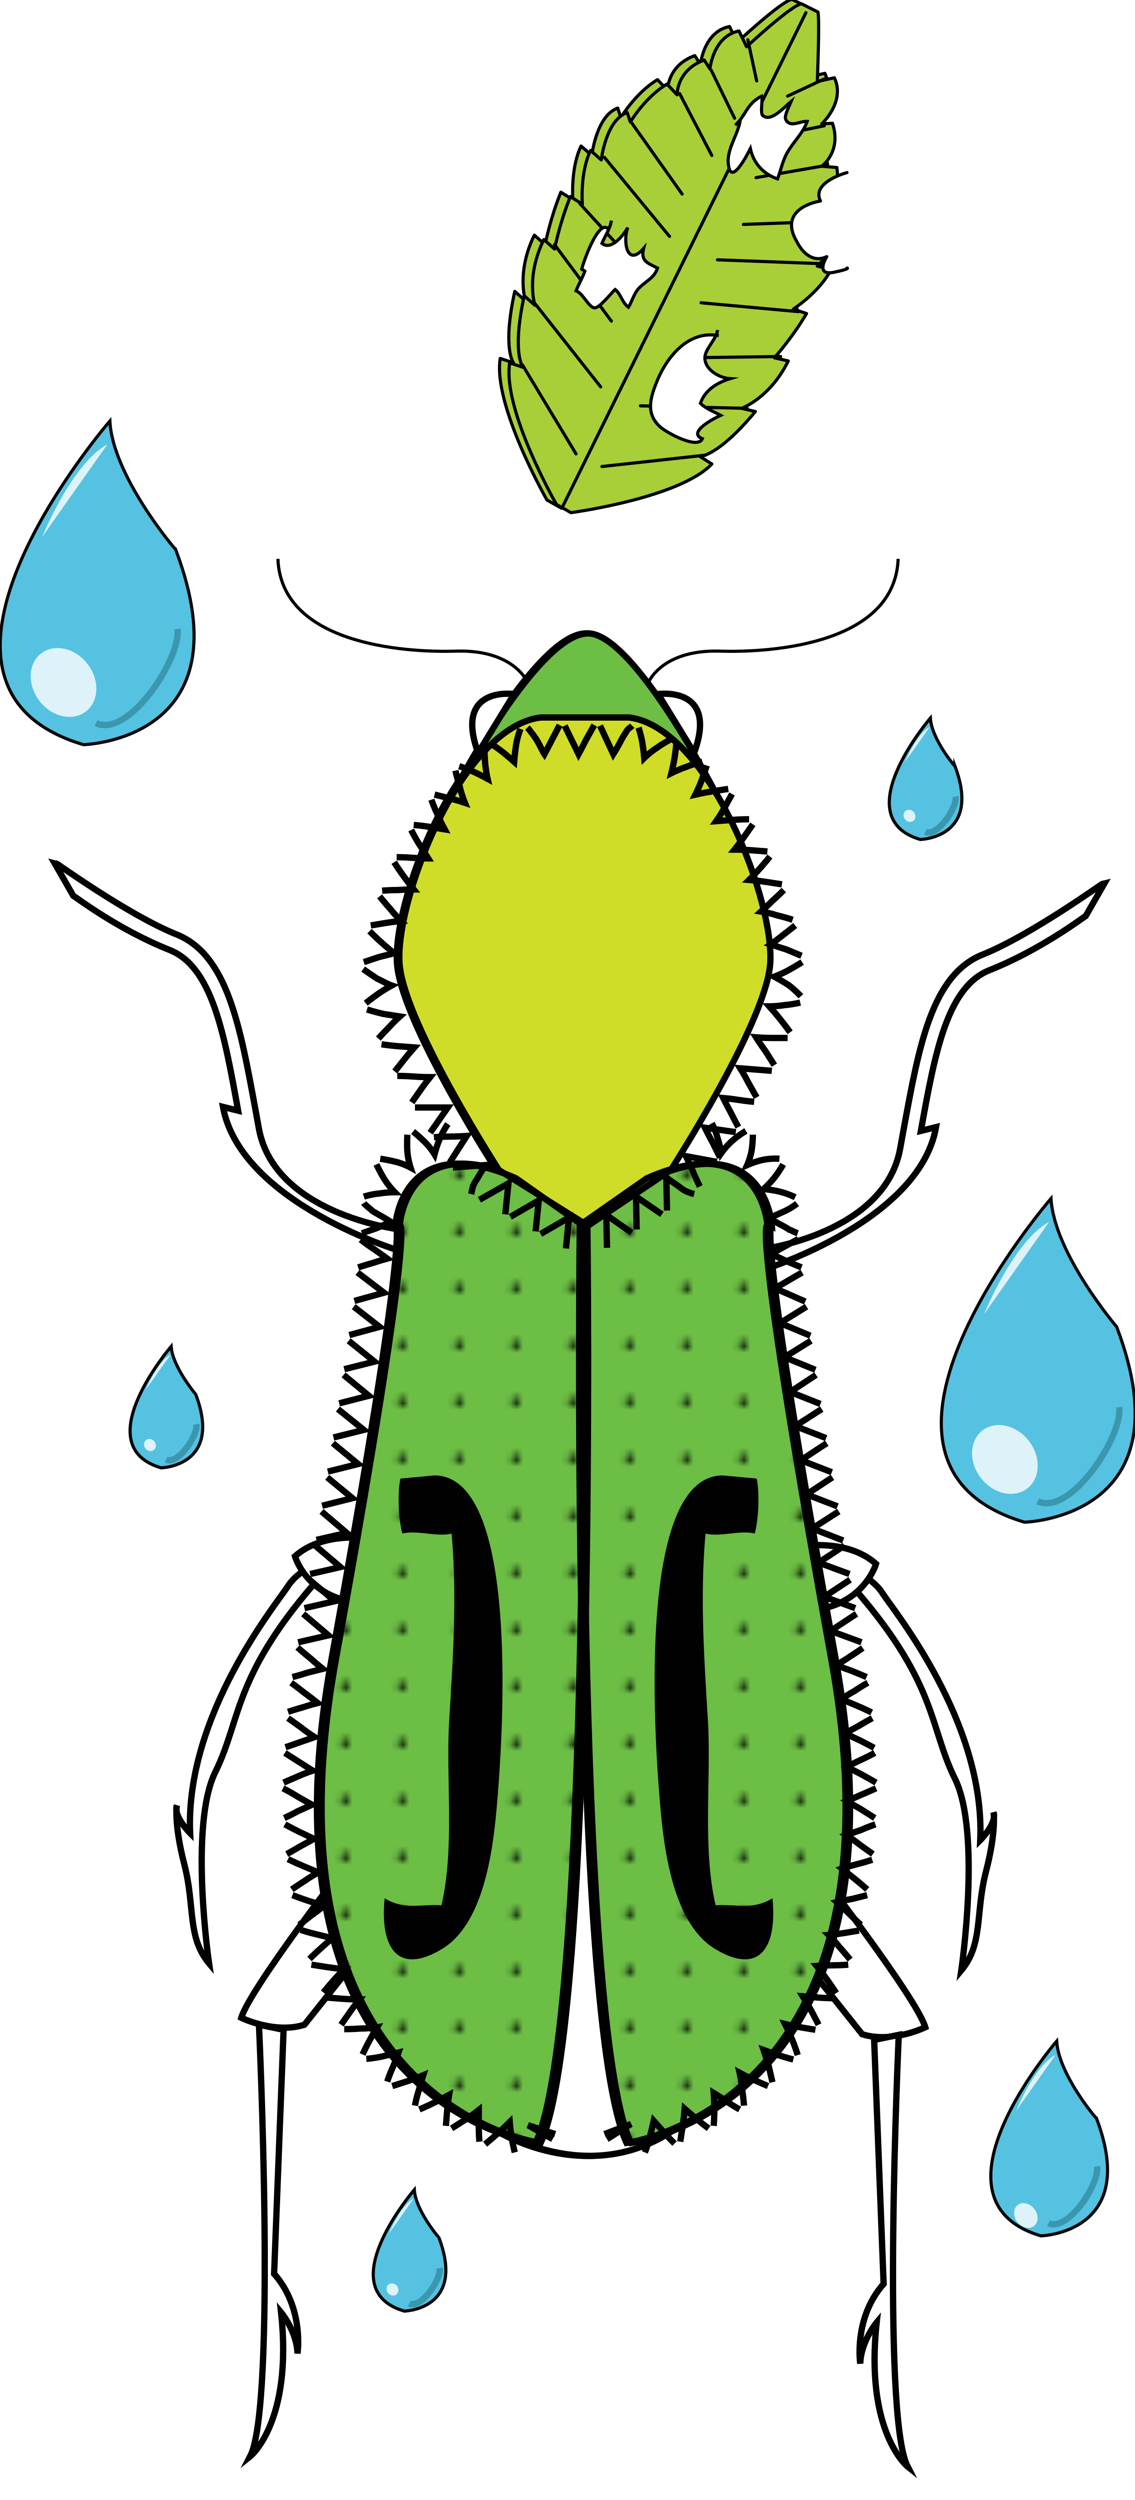 <?xml version="1.0" encoding="utf-8"?>
<!-- Generator: Adobe Illustrator 17.1.0, SVG Export Plug-In . SVG Version: 6.00 Build 0)  -->
<!DOCTYPE svg PUBLIC "-//W3C//DTD SVG 1.1//EN" "http://www.w3.org/Graphics/SVG/1.1/DTD/svg11.dtd">
<svg version="1.1" xmlns="http://www.w3.org/2000/svg" xmlns:xlink="http://www.w3.org/1999/xlink" x="0px" y="0px"
	 viewBox="0 0 179.7 395.5" enable-background="new 0 0 179.7 395.5" xml:space="preserve">
<pattern  x="-219.7" y="-178.5" width="8.7" height="8.7" patternUnits="userSpaceOnUse" id="New_Pattern_Swatch_12" viewBox="0 -8.7 8.7 8.7" overflow="visible">
	<g>
		<polygon fill="none" points="8.7,0 0,0 0,-8.7 8.7,-8.7 		"/>
		<g>
			<path fill="#010101" d="M5-4.5c0,0.4-0.3,0.7-0.7,0.7C4-3.8,3.7-4.1,3.7-4.5c0-0.4,0.3-0.7,0.7-0.7C4.7-5.2,5-4.9,5-4.5z"/>
		</g>
	</g>
</pattern>
<g id="legs">
	<path fill="#FFFFFF" stroke="#010101" stroke-miterlimit="10" d="M55.8,293.6c0,0-16.2,20.9-17.6,25.6c0,0,5.3,2.6,10,1.1l7.8-9.8
		L55.8,293.6z"/>
	<path fill="#FFFFFF" stroke="#010101" stroke-miterlimit="10" d="M41,320.3c0,0,2.8,60.2-1.4,68.3c0,0,6.8-5.4,4.9-22.8
		c0,0,2.5,3,2.6,6.5c0,0,1.1-7.2-3.7-12.6l1.5-38.6L41,320.3z"/>
	<path fill="#FFFFFF" stroke="#010101" stroke-miterlimit="10" d="M128.9,295.1c0,0,16.2,20.9,17.6,25.6c0,0-5.3,2.6-10,1.1
		l-7.8-9.8L128.9,295.1z"/>
	<path fill="#FFFFFF" stroke="#010101" stroke-miterlimit="10" d="M142.3,321.9c0,0-2.8,60.2,1.4,68.3c0,0-6.8-5.4-4.9-22.8
		c0,0-2.5,3-2.6,6.5c0,0-1.1-7.2,3.7-12.6l-1.5-38.6L142.3,321.9z"/>
	<path fill="#FFFFFF" stroke="#010101" stroke-miterlimit="10" d="M132.5,246.7c0,0,5.5,2.6,7.2,5.3c1.7,2.7,16.3,20.3,15.5,39.1
		c0,0,2.7-2.7,2.1-4.4c0,0,0.5,2.8-1.2,9.4c-1.7,6.6-0.4,11.4-3.9,15.6c0,0,3.2-21.8-1-30.3c-4.2-8.5-2.7-15.3-16.9-31.2
		L132.5,246.7z"/>
	<path fill="#FFFFFF" stroke="#010101" stroke-miterlimit="10" d="M126.5,254.8c10,0.2,12.2-7.4,12.2-7.4
		c-4.1-3.7-10.6-2.9-10.6-2.9L126.5,254.8z"/>
	<path fill="#FFFFFF" stroke="#010101" stroke-miterlimit="10" d="M52.8,245.6c0,0-5.5,2.6-7.2,5.3c-1.7,2.7-16.3,20.3-15.5,39.1
		c0,0-2.7-2.7-2.1-4.4c0,0-0.5,2.8,1.2,9.4c1.7,6.6,0.4,11.4,3.9,15.6c0,0-3.2-21.8,1-30.3c4.2-8.5,2.7-15.3,16.9-31.2L52.8,245.6z"
		/>
	<path fill="#FFFFFF" stroke="#010101" stroke-miterlimit="10" d="M58.9,253.6c-10,0.2-12.2-7.4-12.2-7.4c4.1-3.7,10.6-2.9,10.6-2.9
		L58.9,253.6z"/>
	<path fill="none" stroke="#010101" stroke-miterlimit="10" d="M118.7,201.5l2-3.9c0.2,0,19.3-2.5,21.8-15.8l0.6-3.3
		c2.4-13,4.4-24.3,12.5-27.5c7.7-3.1,19.3-11.5,19.4-11.5l-3.1,5.4c-0.5,0.3-7.2,5.4-15.3,8.6c-6.7,2.7-8.6,13.2-10.8,25.4l2.4-0.6
		C145.5,193.6,119.7,201.4,118.7,201.5z"/>
	<path fill="none" stroke="#010101" stroke-miterlimit="10" d="M64.8,198.3l-2-3.9c-0.2,0-19.3-2.5-21.8-15.8l-0.6-3.3
		c-2.4-13-4.4-24.3-12.5-27.5c-7.7-3.1-19.3-11.5-19.4-11.5l3.1,5.4c0.5,0.3,7.2,5.4,15.3,8.6c6.7,2.7,8.6,13.2,10.8,25.4l-2.4-0.6
		C38.1,190.4,63.8,198.2,64.8,198.3z"/>
</g>
<g id="basebody">
	<path fill="#FFFFFF" stroke="#010101" stroke-miterlimit="10" d="M78.5,337c0,0,14.1,9.1,27.7,0c13.6-9.1-8.8-57.6-8.8-57.6l-16-9
		L78.5,337z"/>
	<path fill="#FFFFFF" stroke="#010101" stroke-miterlimit="10" d="M73.8,121.7c0,0,11.7-21.5,19-21.5c7.3,0,20.4,25.6,20.4,25.6
		L73.8,121.7z"/>
	<path fill="#FFFFFF" stroke="#010101" stroke-miterlimit="10" d="M102.8,186.4c18.1-8,19.1,7.4,19.1,7.4s-2.7-2.1,10.1,68.6
		c12.8,70.7-32.4,76.6-32.4,76.6c-9-19.1-7.4-145.2-7.4-145.2L102.8,186.4z"/>
	<path fill="#FFFFFF" stroke="#010101" stroke-miterlimit="10" d="M82,186.4c-18.1-8-19.1,7.4-19.1,7.4s2.7-2.1-10.1,68.6
		C40,333.2,85.2,339,85.2,339c9-19.1,7.4-145.2,7.4-145.2L82,186.4z"/>
	<path fill="#FFFFFF" stroke="#010101" stroke-miterlimit="10" d="M105.8,185.1c0,0,14.6-22.6,15.7-32.2c1.1-9.6-9.6-37.8-22.3-39.4
		h-14c-12.8,1.6-23.4,29.8-22.3,39.4c1.1,9.6,15.7,32.2,15.7,32.2l14.1,8.8L105.8,185.1z"/>
	<g>
		<path fill="url(#New_Pattern_Swatch_12)" d="M92.7,195.5"/>
		<g>
			<path fill="none" stroke="#010101" stroke-miterlimit="10" d="M92.7,195.5"/>
		</g>
	</g>
</g>
<g id="Layer_10">
	<path fill="#FFFFFF" stroke="#010101" stroke-miterlimit="10" d="M78.9,337c0,0,14.1,9.1,27.7,0c13.6-9.1-8.8-57.6-8.8-57.6l-16-9
		L78.9,337z"/>
	<path fill="#6CBE45" stroke="#010101" stroke-miterlimit="10" d="M74.1,121.7c0,0,11.7-21.5,19-21.5c7.3,0,20.4,25.6,20.4,25.6
		L74.1,121.7z"/>
	<path fill="#6CBE45" stroke="#010101" stroke-miterlimit="10" d="M103.1,186.4c18.1-8,19.1,7.4,19.1,7.4s-2.7-2.1,10.1,68.6
		c12.8,70.7-32.4,76.6-32.4,76.6c-9-19.1-7.4-145.2-7.4-145.2L103.1,186.4z"/>
	<path fill="#6CBE45" stroke="#010101" stroke-miterlimit="10" d="M82.4,186.4c-18.1-8-19.1,7.4-19.1,7.4s2.7-2.1-10.1,68.6
		C40.4,333.2,85.6,339,85.6,339c9-19.1,7.4-145.2,7.4-145.2L82.4,186.4z"/>
	<path fill="#D0DD28" stroke="#010101" stroke-miterlimit="10" d="M106.2,185.1c0,0,14.6-22.6,15.7-32.2c1.1-9.6-9.6-37.8-22.3-39.4
		h-14c-12.8,1.6-23.4,29.8-22.3,39.4c1.1,9.6,15.7,32.2,15.7,32.2l14.1,8.8L106.2,185.1z"/>
	<g>
		<path fill="url(#New_Pattern_Swatch_12)" d="M93.1,195.5"/>
		<g>
			<path fill="none" stroke="#010101" stroke-miterlimit="10" d="M93.1,195.5"/>
		</g>
	</g>
</g>
<g id="eyes">
	<path fill="#FFFFFF" stroke="#010101" stroke-miterlimit="10" d="M75.7,119.1l5.7-9.3C81.4,109.8,71.8,108.4,75.7,119.1z"/>
	<path fill="#FFFFFF" stroke="#010101" stroke-miterlimit="10" d="M109.9,119.1l-5.7-9.3C104.2,109.8,113.8,108.4,109.9,119.1z"/>
	<path fill="#FFFFFF" stroke="#010101" stroke-miterlimit="10" d="M79.6,129.5"/>
</g>
<g id="antennae">
	<path fill="none" stroke="#010101" stroke-width="0.5" stroke-miterlimit="10" d="M102.7,107.9c0,0,2.1-5.1,11.1-4.9
		c9,0.3,27.9-1.3,28.4-14.6"/>
	<path fill="none" stroke="#010101" stroke-width="0.5" stroke-miterlimit="10" d="M83.5,107.9c0,0-2.1-5.1-11.1-4.9
		c-9,0.3-27.9-1.3-28.4-14.6"/>
</g>
<g id="markings">
	<path fill="#010101" d="M114.4,233.4c-13.9,0.1-10.7,43.2-9.8,53c0.6,6.6,2.1,18,8.6,21.9c6.9,4.2,9.9,0,9.1-8
		c-3.2,1.9-5.4,0.9-9,1.1c-2.1-9-0.7-19.9-1.2-28.9c-0.6-9.9-1.3-19.8-0.4-29.9c2.3,0.6,5.5-0.6,7.8,0c0.6-2.2,0.8-6.5,0.3-8.7"/>
	<path fill="#010101" d="M68.8,233.4c13.9,0.1,10.7,43.2,9.8,53c-0.6,6.6-2.1,18-8.6,21.9c-6.9,4.2-9.9,0-9.1-8
		c3.2,1.9,5.4,0.9,9,1.1c2.1-9,0.7-19.9,1.2-28.9c0.6-9.9,1.3-19.8,0.4-29.9c-2.2,0.6-5.5-0.6-7.8,0c-0.6-2.2-0.8-6.5-0.3-8.7"/>
</g>
<g id="dots">
	<path fill="url(#New_Pattern_Swatch_12)" stroke="#010101" stroke-miterlimit="10" d="M102.4,186.4c18.1-8,19.1,7.4,19.1,7.4
		s-2.7-2.1,10.1,68.6c12.8,70.7-32.4,76.6-32.4,76.6c-9-19.1-7.4-145.2-7.4-145.2L102.4,186.4z"/>
	<path fill="url(#New_Pattern_Swatch_12)" stroke="#010101" stroke-miterlimit="10" d="M81.7,186.4c-18.1-8-19.1,7.4-19.1,7.4
		s2.7-2.1-10.1,68.6C39.6,333.2,84.8,339,84.8,339c9-19.1,7.4-145.2,7.4-145.2L81.7,186.4z"/>
</g>
<g id="fur">
	<g>
		<g>
			<path fill="none" stroke="#010101" stroke-miterlimit="10" d="M-85.8,353"/>
		</g>
	</g>
	<g>
		<g>
			<g>
				<g>
					<path fill="none" stroke="#010101" stroke-miterlimit="10" d="M112.7,177.7c0,0,0.6,1.1,0.9,2.3c0.4,1.2,0.6,2.4,0.6,2.4
						s0.7-1,1.7-1.9c1-0.9,2.2-1.6,2.2-1.6"/>
				</g>
				<g>
					<path fill="none" stroke="#010101" stroke-miterlimit="10" d="M119.2,179.5c0,0,0,1.3-0.2,2.5c-0.2,1.2-0.7,2.3-0.7,2.3
						s1.1-0.5,2.4-0.8c1.3-0.3,2.7-0.2,2.7-0.2"/>
				</g>
				<g>
					<path fill="none" stroke="#010101" stroke-miterlimit="10" d="M124,184.2c0,0-0.6,1.1-1.4,2.1c-0.8,1-1.7,1.8-1.7,1.8
						c0,0,1.3,0.1,2.5,0.4c1.3,0.3,2.5,0.9,2.5,0.9"/>
				</g>
				<g>
					<path fill="none" stroke="#010101" stroke-miterlimit="10" d="M126.2,190.4c0,0-1,0.8-2.2,1.3c-1.1,0.5-2.2,1-2.2,1
						s1.1,0.7,2.3,1.3c0.3,0.2,0.6,0.3,0.8,0.5c0.3,0.1,0.5,0.2,0.7,0.3c0.4,0.2,0.7,0.3,0.7,0.3"/>
				</g>
				<g>
					<path fill="none" stroke="#010101" stroke-miterlimit="10" d="M126.4,196c0,0-1.1,0.6-2.2,1.2c-1.1,0.6-2.1,1.2-2.1,1.2
						s1.2,0.5,2.4,1.1c1.2,0.5,2.4,1,2.4,1"/>
				</g>
				<g>
					<polyline fill="none" stroke="#010101" stroke-miterlimit="10" points="127,201.3 122.7,203.8 127.5,205.9 					"/>
				</g>
				<g>
					<polyline fill="none" stroke="#010101" stroke-miterlimit="10" points="127.7,206.7 123.5,209.3 128.3,211.3 					"/>
				</g>
				<g>
					<polyline fill="none" stroke="#010101" stroke-miterlimit="10" points="128.4,212.1 124.2,214.7 129.1,216.7 					"/>
				</g>
				<g>
					<polyline fill="none" stroke="#010101" stroke-miterlimit="10" points="129.2,217.5 125.1,220.2 129.9,222.1 					"/>
				</g>
				<g>
					<polyline fill="none" stroke="#010101" stroke-miterlimit="10" points="130.1,222.9 125.9,225.6 130.8,227.5 					"/>
				</g>
				<g>
					<polyline fill="none" stroke="#010101" stroke-miterlimit="10" points="130.9,228.3 126.8,231 131.7,232.9 					"/>
				</g>
				<g>
					<polyline fill="none" stroke="#010101" stroke-miterlimit="10" points="131.8,233.7 127.7,236.4 132.6,238.3 					"/>
				</g>
				<g>
					<polyline fill="none" stroke="#010101" stroke-miterlimit="10" points="132.8,239.1 128.6,241.8 133.5,243.7 					"/>
				</g>
				<g>
					<polyline fill="none" stroke="#010101" stroke-miterlimit="10" points="133.7,244.5 129.6,247.2 134.5,249 					"/>
				</g>
				<g>
					<polyline fill="none" stroke="#010101" stroke-miterlimit="10" points="134.6,249.9 130.5,252.6 135.4,254.4 					"/>
				</g>
				<g>
					<polyline fill="none" stroke="#010101" stroke-miterlimit="10" points="135.6,255.3 131.5,258 136.4,259.8 					"/>
				</g>
				<g>
					<path fill="none" stroke="#010101" stroke-miterlimit="10" d="M136.6,260.7c0,0-1,0.7-2.1,1.4c-1,0.7-2.1,1.3-2.1,1.3
						s1.2,0.5,2.4,0.9c1.2,0.5,2.4,1,2.4,1"/>
				</g>
				<g>
					<path fill="none" stroke="#010101" stroke-miterlimit="10" d="M137.4,266.2c0,0-1.1,0.6-2.1,1.3c-1.1,0.6-2.1,1.3-2.1,1.3
						s1.2,0.5,2.4,1c1.2,0.5,2.4,1.1,2.4,1.1"/>
				</g>
				<g>
					<path fill="none" stroke="#010101" stroke-miterlimit="10" d="M138.1,271.8c0,0-1.1,0.6-2.1,1.2c-1.1,0.6-2.2,1.2-2.2,1.2
						s1.2,0.6,2.3,1.1c1.2,0.6,2.3,1.2,2.3,1.2"/>
				</g>
				<g>
					<path fill="none" stroke="#010101" stroke-miterlimit="10" d="M138.5,277.3c0,0-1.1,0.6-2.2,1.1c-1.1,0.5-2.2,1.1-2.2,1.1
						s1.1,0.6,2.3,1.2c1.1,0.6,2.3,1.3,2.3,1.3"/>
				</g>
				<g>
					<path fill="none" stroke="#010101" stroke-miterlimit="10" d="M138.7,282.9c0,0-1.1,0.5-2.3,1c-1.1,0.5-2.3,1-2.3,1
						s1.1,0.7,2.2,1.3c1.1,0.7,2.2,1.4,2.2,1.4"/>
				</g>
				<g>
					<path fill="none" stroke="#010101" stroke-miterlimit="10" d="M138.6,288.6c0,0-1.2,0.4-2.3,0.9c-1.2,0.4-2.3,0.8-2.3,0.8
						s1.1,0.7,2.1,1.5c1.1,0.8,2.1,1.5,2.1,1.5"/>
				</g>
				<g>
					<path fill="none" stroke="#010101" stroke-miterlimit="10" d="M138.1,294.2c0,0-1.2,0.4-2.4,0.7c-1.2,0.3-2.4,0.7-2.4,0.7
						s1,0.8,2,1.6c1,0.8,2,1.7,2,1.7"/>
				</g>
				<g>
					<path fill="none" stroke="#010101" stroke-miterlimit="10" d="M137.3,299.8c0,0-1.2,0.3-2.4,0.6c-1.2,0.2-2.4,0.5-2.4,0.5
						s1,0.9,1.9,1.8c0.9,0.9,1.9,1.8,1.9,1.8"/>
				</g>
				<g>
					<path fill="none" stroke="#010101" stroke-miterlimit="10" d="M136,305.4c0,0-1.2,0.2-2.4,0.4c-1.2,0.2-2.4,0.3-2.4,0.3
						s0.9,0.9,1.7,1.9c0.9,1,1.7,2,1.7,2"/>
				</g>
				<g>
					<path fill="none" stroke="#010101" stroke-miterlimit="10" d="M134.3,310.8c0,0-1.2,0.1-2.5,0.1c-1.2,0-2.5,0.1-2.5,0.1
						s0.8,1,1.6,2.1c0.8,1.1,1.5,2.2,1.5,2.2"/>
				</g>
				<g>
					<path fill="none" stroke="#010101" stroke-miterlimit="10" d="M132,316.1c0,0-1.2,0-2.5-0.1c-1.2-0.1-2.4-0.2-2.4-0.2
						s0.7,1.1,1.3,2.2c0.6,1.1,1.2,2.3,1.2,2.3"/>
				</g>
				<g>
					<path fill="none" stroke="#010101" stroke-miterlimit="10" d="M129.1,321.1c0,0-1.2-0.2-2.4-0.4c-1.2-0.2-2.4-0.5-2.4-0.5
						s0.6,1.2,1.1,2.4c0.5,1.2,0.9,2.5,0.9,2.5"/>
				</g>
				<g>
					<path fill="none" stroke="#010101" stroke-miterlimit="10" d="M125.6,325.8c0,0-1.2-0.3-2.4-0.7c-1.2-0.4-2.3-0.8-2.3-0.8
						s0.4,1.2,0.8,2.5c0.3,1.3,0.6,2.6,0.6,2.6"/>
				</g>
				<g>
					<path fill="none" stroke="#010101" stroke-miterlimit="10" d="M121.6,330c0,0-1.2-0.5-2.3-1c-1.1-0.5-2.2-1.1-2.2-1.1
						c0,0,0.3,1.3,0.4,2.6c0.2,1.3,0.3,2.6,0.3,2.6"/>
				</g>
				<g>
					<path fill="none" stroke="#010101" stroke-miterlimit="10" d="M117.1,333.7c0,0-1.1-0.6-2.1-1.3c-1-0.7-2-1.3-2-1.3
						s0.1,1.3,0.1,2.6c0,1.3-0.1,2.6-0.1,2.6"/>
				</g>
				<g>
					<path fill="none" stroke="#010101" stroke-miterlimit="10" d="M112.2,336.7c0,0-1-0.7-1.9-1.5c-1-0.8-1.9-1.6-1.9-1.6
						c0,0-0.1,1.3-0.3,2.6c-0.2,1.3-0.4,2.6-0.4,2.6"/>
				</g>
				<g>
					<path fill="none" stroke="#010101" stroke-miterlimit="10" d="M106.8,339.1c0,0-0.9-0.9-1.7-1.8c-0.8-0.9-1.6-1.8-1.6-1.8
						s-0.3,1.3-0.6,2.5c-0.3,1.3-0.8,2.5-0.8,2.5"/>
				</g>
				<g>
					<polyline fill="none" stroke="#010101" stroke-miterlimit="10" points="95.7,337.6 99.9,336 96.1,338.4 					"/>
				</g>
			</g>
		</g>
	</g>
	<g>
		<g>
			<path fill="none" stroke="#010101" stroke-miterlimit="10" d="M92.6,190.8"/>
		</g>
	</g>
	<g>
		<g>
			<g>
				<g>
					<polyline fill="none" stroke="#010101" stroke-miterlimit="10" points="87.5,338.4 83.6,336.2 87.9,337.6 					"/>
				</g>
				<g>
					<path fill="none" stroke="#010101" stroke-miterlimit="10" d="M81.5,340.5c0,0-0.3-1.2-0.5-2.4c-0.2-1.2-0.3-2.4-0.3-2.4
						s-0.9,0.9-1.9,1.8c-1,0.9-2,1.7-2,1.7"/>
				</g>
				<g>
					<path fill="none" stroke="#010101" stroke-miterlimit="10" d="M75.9,338.8c0,0-0.1-1.2-0.1-2.5c0-1.2,0-2.5,0-2.5
						c0,0-1,0.8-2.1,1.5c-1.1,0.7-2.2,1.4-2.2,1.4"/>
				</g>
				<g>
					<path fill="none" stroke="#010101" stroke-miterlimit="10" d="M70.6,336.3c0,0,0.1-1.2,0.2-2.5c0.1-1.2,0.3-2.4,0.3-2.4
						s-1.1,0.6-2.3,1.2c-1.2,0.6-2.4,1.1-2.4,1.1"/>
				</g>
				<g>
					<path fill="none" stroke="#010101" stroke-miterlimit="10" d="M65.7,333.1c0,0,0.2-1.2,0.6-2.4c0.3-1.2,0.7-2.4,0.7-2.4
						s-1.2,0.5-2.4,0.9c-1.2,0.4-2.5,0.8-2.5,0.8"/>
				</g>
				<g>
					<path fill="none" stroke="#010101" stroke-miterlimit="10" d="M61.3,329.3c0,0,0.4-1.2,0.9-2.3c0.5-1.1,0.9-2.3,0.9-2.3
						s-1.2,0.3-2.5,0.6c-1.3,0.3-2.6,0.4-2.6,0.4"/>
				</g>
				<g>
					<path fill="none" stroke="#010101" stroke-miterlimit="10" d="M57.4,325c0,0,0.5-1.1,1.1-2.2c0.6-1.1,1.2-2.1,1.2-2.1
						s-1.3,0.2-2.6,0.2c-1.3,0.1-2.6,0.1-2.6,0.1"/>
				</g>
				<g>
					<path fill="none" stroke="#010101" stroke-miterlimit="10" d="M54,320.3c0,0,0.7-1,1.4-2c0.7-1,1.5-2,1.5-2s-1.3,0-2.6-0.1
						c-1.3-0.1-2.6-0.2-2.6-0.2"/>
				</g>
				<g>
					<path fill="none" stroke="#010101" stroke-miterlimit="10" d="M51.2,315.2c0,0,0.8-1,1.6-1.9c0.8-0.9,1.7-1.8,1.7-1.8
						s-1.3-0.1-2.6-0.3c-1.3-0.2-2.6-0.4-2.6-0.4"/>
				</g>
				<g>
					<path fill="none" stroke="#010101" stroke-miterlimit="10" d="M49,309.9c0,0,0.9-0.9,1.8-1.7c0.9-0.8,1.8-1.6,1.8-1.6
						s-1.3-0.3-2.5-0.6c-1.3-0.3-2.5-0.7-2.5-0.7"/>
				</g>
				<g>
					<path fill="none" stroke="#010101" stroke-miterlimit="10" d="M47.4,304.5c0,0,1-0.8,1.9-1.5c1-0.7,2-1.5,2-1.5
						s-1.2-0.4-2.5-0.8c-1.2-0.4-2.5-0.9-2.5-0.9"/>
				</g>
				<g>
					<path fill="none" stroke="#010101" stroke-miterlimit="10" d="M46.2,298.9c0,0,1-0.7,2.1-1.4c1-0.7,2.1-1.3,2.1-1.3
						s-1.2-0.5-2.4-1c-1.2-0.5-2.4-1.1-2.4-1.1"/>
				</g>
				<g>
					<path fill="none" stroke="#010101" stroke-miterlimit="10" d="M45.4,293.3c0,0,1.1-0.6,2.1-1.2c1.1-0.6,2.2-1.2,2.2-1.2
						s-1.2-0.6-2.3-1.1c-1.2-0.6-2.3-1.2-2.3-1.2"/>
				</g>
				<g>
					<path fill="none" stroke="#010101" stroke-miterlimit="10" d="M45,287.6c0,0,1.1-0.5,2.2-1.1c1.1-0.5,2.2-1,2.2-1
						s-1.1-0.6-2.3-1.3c-1.1-0.7-2.3-1.3-2.3-1.3"/>
				</g>
				<g>
					<path fill="none" stroke="#010101" stroke-miterlimit="10" d="M44.9,282c0,0,1.1-0.5,2.3-1c1.1-0.5,2.3-0.9,2.3-0.9
						s-1.1-0.7-2.2-1.4c-1.1-0.7-2.2-1.4-2.2-1.4"/>
				</g>
				<g>
					<path fill="none" stroke="#010101" stroke-miterlimit="10" d="M45.2,276.4c0,0,1.2-0.4,2.3-0.8c1.2-0.4,2.3-0.8,2.3-0.8
						s-1.1-0.7-2.1-1.5c-1.1-0.8-2.1-1.5-2.1-1.5"/>
				</g>
				<g>
					<path fill="none" stroke="#010101" stroke-miterlimit="10" d="M45.6,270.8c0,0,1.2-0.4,2.3-0.7c1.2-0.4,2.4-0.7,2.4-0.7
						s-1-0.8-2.1-1.6c-1-0.8-2.1-1.6-2.1-1.6"/>
				</g>
				<g>
					<path fill="none" stroke="#010101" stroke-miterlimit="10" d="M46.3,265.3c0,0,1.2-0.3,2.4-0.7c1.2-0.3,2.4-0.6,2.4-0.6
						s-1-0.8-2-1.7c-1-0.8-2-1.7-2-1.7"/>
				</g>
				<g>
					<polyline fill="none" stroke="#010101" stroke-miterlimit="10" points="47.2,259.8 52,258.7 48,255.3 					"/>
				</g>
				<g>
					<polyline fill="none" stroke="#010101" stroke-miterlimit="10" points="48.2,254.4 53,253.3 49,249.9 					"/>
				</g>
				<g>
					<polyline fill="none" stroke="#010101" stroke-miterlimit="10" points="49.1,249 53.9,247.9 49.9,244.5 					"/>
				</g>
				<g>
					<polyline fill="none" stroke="#010101" stroke-miterlimit="10" points="50.1,243.6 54.9,242.5 50.9,239.1 					"/>
				</g>
				<g>
					<polyline fill="none" stroke="#010101" stroke-miterlimit="10" points="51,238.2 55.8,237 51.8,233.7 					"/>
				</g>
				<g>
					<polyline fill="none" stroke="#010101" stroke-miterlimit="10" points="51.9,232.8 56.7,231.6 52.7,228.3 					"/>
				</g>
				<g>
					<polyline fill="none" stroke="#010101" stroke-miterlimit="10" points="52.8,227.4 57.6,226.2 53.5,222.9 					"/>
				</g>
				<g>
					<polyline fill="none" stroke="#010101" stroke-miterlimit="10" points="53.7,222 58.4,220.8 54.4,217.5 					"/>
				</g>
				<g>
					<polyline fill="none" stroke="#010101" stroke-miterlimit="10" points="54.5,216.6 59.3,215.4 55.2,212.1 					"/>
				</g>
				<g>
					<polyline fill="none" stroke="#010101" stroke-miterlimit="10" points="55.3,211.2 60.1,209.9 56,206.7 					"/>
				</g>
				<g>
					<polyline fill="none" stroke="#010101" stroke-miterlimit="10" points="56.1,205.8 60.8,204.5 56.6,201.3 					"/>
				</g>
				<g>
					<path fill="none" stroke="#010101" stroke-miterlimit="10" d="M56.7,200.5c0,0,1.2-0.4,2.3-0.7c1.2-0.4,2.3-0.7,2.3-0.7
						s-1.1-0.8-2.1-1.5c-1.1-0.7-2.1-1.5-2.1-1.5"/>
				</g>
				<g>
					<path fill="none" stroke="#010101" stroke-miterlimit="10" d="M57.3,195.1c0,0,1.1-0.4,2.3-0.8c1.1-0.5,2.3-1,2.3-1
						s-1.1-0.7-2.2-1.3c-0.3-0.2-0.6-0.3-0.8-0.5c-0.3-0.3-0.5-0.4-0.7-0.6c-0.4-0.3-0.6-0.6-0.6-0.6"/>
				</g>
				<g>
					<path fill="none" stroke="#010101" stroke-miterlimit="10" d="M57.6,189.3c0,0,1.2-0.4,2.5-0.5c1.2-0.2,2.4-0.2,2.4-0.2
						s-0.9-0.9-1.6-2c-0.7-1.1-1.3-2.4-1.3-2.4"/>
				</g>
				<g>
					<path fill="none" stroke="#010101" stroke-miterlimit="10" d="M60.2,183.3c0,0,1.3,0.2,2.5,0.5c1.2,0.3,2.3,0.9,2.3,0.9
						s-0.4-1.2-0.5-2.5c-0.1-1.3,0-2.7,0-2.7"/>
				</g>
				<g>
					<path fill="none" stroke="#010101" stroke-miterlimit="10" d="M65.4,179c0,0,1,0.8,1.9,1.7c0.9,0.9,1.5,1.9,1.5,1.9
						s0.3-1.2,0.8-2.4c0.5-1.2,1.3-2.4,1.3-2.4"/>
				</g>
			</g>
		</g>
	</g>
	<g>
		<g>
			<g>
				<g>
					<polyline fill="none" stroke="#010101" stroke-miterlimit="10" points="89.6,197.5 90.1,192.6 85.6,195.2 					"/>
				</g>
				<g>
					<polyline fill="none" stroke="#010101" stroke-miterlimit="10" points="84.8,194.8 85.3,189.9 80.8,192.5 					"/>
				</g>
				<g>
					<polyline fill="none" stroke="#010101" stroke-miterlimit="10" points="80,192.1 80.5,187.2 75.9,189.8 					"/>
				</g>
				<g>
					<path fill="none" stroke="#010101" stroke-miterlimit="10" d="M74.6,188.9c0,0,0.1-0.4,0.2-0.9c0-0.1,0.1-0.3,0.1-0.4
						c0.1-0.1,0.1-0.2,0.2-0.4c0.1-0.2,0.3-0.5,0.5-0.8c0.6-1.1,1.3-2.1,1.3-2.1s-1.3,0.1-2.6,0.2c-1.3,0.1-2.6,0.2-2.6,0.2"/>
				</g>
				<g>
					<path fill="none" stroke="#010101" stroke-miterlimit="10" d="M71.2,183.9l2.7-4.2c0,0-1.3,0.1-2.6,0.1c-1.3,0-2.6,0.1-2.6,0.1
						"/>
				</g>
				<g>
					<path fill="none" stroke="#010101" stroke-miterlimit="10" d="M68.1,179.2c0,0,0.7-1,1.4-2c0.7-1,1.4-2,1.4-2s-1.3,0-2.6,0
						c-1.3,0-2.6,0-2.6,0"/>
				</g>
				<g>
					<path fill="none" stroke="#010101" stroke-miterlimit="10" d="M65.2,174.4c0,0,0.7-1,1.4-2c0.7-1,1.5-2,1.5-2s-1.3,0-2.6-0.1
						c-1.3-0.1-2.6-0.1-2.6-0.1"/>
				</g>
				<g>
					<path fill="none" stroke="#010101" stroke-miterlimit="10" d="M62.5,169.5c0,0,0.8-1,1.5-1.9c0.8-1,1.6-1.9,1.6-1.9
						s-1.3-0.1-2.6-0.2c-1.3-0.1-2.6-0.3-2.6-0.3"/>
				</g>
				<g>
					<path fill="none" stroke="#010101" stroke-miterlimit="10" d="M59.9,164.3c0,0,0.8-0.9,1.7-1.8c0.8-0.9,1.7-1.7,1.7-1.7
						s-1.3-0.2-2.6-0.4c-1.3-0.3-2.6-0.7-2.6-0.7"/>
				</g>
				<g>
					<path fill="none" stroke="#010101" stroke-miterlimit="10" d="M57.9,158.7c0,0,1-0.8,2-1.5c1-0.7,2.1-1.3,2.1-1.3
						s-0.3-0.1-0.7-0.3c-0.4-0.2-1-0.5-1.6-0.8c-1.1-0.7-2.2-1.5-2.2-1.5"/>
				</g>
				<g>
					<path fill="none" stroke="#010101" stroke-miterlimit="10" d="M57.6,152.2c0,0,1.2-0.4,2.4-0.8c1.2-0.3,2.4-0.6,2.4-0.6
						s-1-0.8-2-1.7c-1-0.9-1.9-1.8-1.9-1.8"/>
				</g>
				<g>
					<path fill="none" stroke="#010101" stroke-miterlimit="10" d="M58.7,146.4c0,0,1.2-0.2,2.4-0.4c1.2-0.2,2.4-0.3,2.4-0.3
						s-0.9-0.9-1.7-1.9c-0.9-1-1.7-2-1.7-2"/>
				</g>
				<g>
					<path fill="none" stroke="#010101" stroke-miterlimit="10" d="M60.5,140.9c0,0,1.2-0.1,2.5-0.1c1.2-0.1,2.5-0.1,2.5-0.1
						c0,0-0.8-1-1.6-2.1c-0.8-1.1-1.5-2.2-1.5-2.2"/>
				</g>
				<g>
					<path fill="none" stroke="#010101" stroke-miterlimit="10" d="M62.8,135.6c0,0,1.2,0,2.5,0.1c1.2,0.1,2.5,0.1,2.5,0.1
						c0,0-0.7-1.1-1.4-2.2c-0.7-1.1-1.3-2.3-1.3-2.3"/>
				</g>
				<g>
					<path fill="none" stroke="#010101" stroke-miterlimit="10" d="M65.5,130.5c0,0,1.2,0.1,2.5,0.3c1.2,0.2,2.4,0.4,2.4,0.4
						s-0.6-1.1-1.1-2.3c-0.6-1.2-1-2.4-1-2.4"/>
				</g>
				<g>
					<path fill="none" stroke="#010101" stroke-miterlimit="10" d="M68.8,125.7c0,0,1.2,0.3,2.4,0.6c1.2,0.3,2.4,0.7,2.4,0.7
						s-0.5-1.2-0.8-2.5c-0.4-1.3-0.7-2.6-0.7-2.6"/>
				</g>
				<g>
					<path fill="none" stroke="#010101" stroke-miterlimit="10" d="M72.7,121.2c0,0,1.2,0.4,2.3,0.9c1.1,0.5,2.2,1.1,2.2,1.1
						s-0.3-1.3-0.4-2.6c-0.1-1.3-0.1-2.7-0.1-2.7"/>
				</g>
				<g>
					<path fill="none" stroke="#010101" stroke-miterlimit="10" d="M77.5,117.5c0,0,1.1,0.7,2,1.4c1,0.8,1.9,1.6,1.9,1.6
						s0.1-1.3,0.3-2.6c0.2-1.3,0.7-2.6,0.7-2.6"/>
				</g>
				<g>
					<path fill="none" stroke="#010101" stroke-miterlimit="10" d="M83.5,115.1c0,0,0.2,0.2,0.5,0.6c0.3,0.4,0.7,0.9,1,1.4
						c0.3,0.5,0.6,1.1,0.8,1.5c0.2,0.4,0.4,0.7,0.4,0.7s0.6-1.1,1.2-2.3c0.6-1.1,1.2-2.3,1.2-2.3"/>
				</g>
				<g>
					<path fill="none" stroke="#010101" stroke-miterlimit="10" d="M89.4,114.8l2.2,4.5c0,0,0.6-1.1,1.2-2.3
						c0.6-1.1,1.3-2.3,1.3-2.3"/>
				</g>
				<g>
					<path fill="none" stroke="#010101" stroke-miterlimit="10" d="M95,114.8l2.1,4.5c0,0,0.7-1.1,1.3-2.3c0.3-0.6,0.7-1.1,0.9-1.5
						c0.2-0.2,0.4-0.4,0.6-0.5c0.1-0.1,0.2-0.2,0.2-0.2"/>
				</g>
				<g>
					<path fill="none" stroke="#010101" stroke-miterlimit="10" d="M101.1,115.1c0,0,0.4,1.2,0.6,2.4c0.2,1.2,0.3,2.4,0.3,2.4
						c0,0,0.9-0.9,2-1.6c1.1-0.8,2.3-1.4,2.3-1.4"/>
				</g>
				<g>
					<path fill="none" stroke="#010101" stroke-miterlimit="10" d="M107.1,117.4c0,0-0.1,1.3-0.3,2.5c-0.2,1.2-0.5,2.4-0.5,2.4
						s1.2-0.6,2.4-1c1.2-0.5,2.5-0.8,2.5-0.8"/>
				</g>
				<g>
					<path fill="none" stroke="#010101" stroke-miterlimit="10" d="M111.9,121.1c0,0-0.4,1.2-0.8,2.3c-0.4,1.1-1,2.3-1,2.3
						s1.3-0.3,2.6-0.5c1.3-0.2,2.6-0.4,2.6-0.4"/>
				</g>
				<g>
					<path fill="none" stroke="#010101" stroke-miterlimit="10" d="M115.9,125.6c0,0-0.6,1.1-1.2,2.2c-0.6,1.1-1.3,2.1-1.3,2.1
						s1.3-0.1,2.6-0.2c1.3-0.1,2.6-0.1,2.6-0.1"/>
				</g>
				<g>
					<path fill="none" stroke="#010101" stroke-miterlimit="10" d="M119.2,130.4c0,0-0.7,1-1.4,2c-0.7,1-1.5,2-1.5,2s1.3,0,2.6,0.1
						c1.3,0.1,2.6,0.2,2.6,0.2"/>
				</g>
				<g>
					<path fill="none" stroke="#010101" stroke-miterlimit="10" d="M121.9,135.5c0,0-0.8,1-1.6,1.9c-0.8,0.9-1.7,1.8-1.7,1.8
						s1.3,0.1,2.6,0.3c1.3,0.2,2.6,0.4,2.6,0.4"/>
				</g>
				<g>
					<path fill="none" stroke="#010101" stroke-miterlimit="10" d="M124.1,140.8c0,0-0.9,0.9-1.8,1.7c-0.9,0.9-1.8,1.7-1.8,1.7
						s1.3,0.2,2.5,0.6c1.3,0.3,2.5,0.7,2.5,0.7"/>
				</g>
				<g>
					<path fill="none" stroke="#010101" stroke-miterlimit="10" d="M125.9,146.4c0,0-1,0.8-1.9,1.5c-1,0.8-2,1.5-2,1.5
						c0,0,1.2,0.4,2.5,0.8c1.2,0.5,2.4,1,2.4,1"/>
				</g>
				<g>
					<path fill="none" stroke="#010101" stroke-miterlimit="10" d="M127,152.2c0,0-1.1,0.7-2.2,1.3c-1.1,0.6-2.2,1-2.2,1
						c0,0,1.1,0.6,2.2,1.3c1.1,0.8,2,1.8,2,1.8"/>
				</g>
				<g>
					<path fill="none" stroke="#010101" stroke-miterlimit="10" d="M126.7,158.6c0,0-1.2,0.3-2.5,0.4c-1.2,0.2-2.4,0.2-2.4,0.2
						s0.9,1,1.7,2c0.8,1,1.6,2.1,1.6,2.1"/>
				</g>
				<g>
					<path fill="none" stroke="#010101" stroke-miterlimit="10" d="M124.7,164.2c0,0-1.2,0-2.5,0c-1.2,0-2.5-0.1-2.5-0.1
						s0.7,1.1,1.5,2.2c0.7,1.1,1.4,2.2,1.4,2.2"/>
				</g>
				<g>
					<path fill="none" stroke="#010101" stroke-miterlimit="10" d="M122.2,169.4c0,0-1.2-0.1-2.5-0.2c-1.2-0.1-2.5-0.2-2.5-0.2
						s0.7,1.1,1.3,2.3c0.6,1.1,1.3,2.3,1.3,2.3"/>
				</g>
				<g>
					<path fill="none" stroke="#010101" stroke-miterlimit="10" d="M119.4,174.3c0,0-1.2-0.1-2.5-0.3c-1.2-0.2-2.4-0.3-2.4-0.3
						s0.6,1.2,1.2,2.3c0.6,1.2,1.2,2.3,1.2,2.3"/>
				</g>
				<g>
					<path fill="none" stroke="#010101" stroke-miterlimit="10" d="M116.5,179.1l-4.9-0.7c0,0,0.6,1.2,1.2,2.3
						c0.6,1.2,1.2,2.4,1.2,2.4"/>
				</g>
				<g>
					<path fill="none" stroke="#010101" stroke-miterlimit="10" d="M113.5,183.8l-4.9-0.9c0,0,0.6,1.2,1.1,2.4
						c0.5,1.2,1.1,2.4,1.1,2.4"/>
				</g>
				<g>
					<path fill="none" stroke="#010101" stroke-miterlimit="10" d="M109.9,188.9c0,0-0.4-0.1-0.9-0.3c-0.6-0.2-1-0.5-1.5-0.9
						c-1-0.7-2-1.4-2-1.4l0.1,5.2"/>
				</g>
				<g>
					<polyline fill="none" stroke="#010101" stroke-miterlimit="10" points="104.8,192.1 100.7,189.3 100.8,194.5 					"/>
				</g>
				<g>
					<polyline fill="none" stroke="#010101" stroke-miterlimit="10" points="100,195 96,192.2 96.1,197.4 					"/>
				</g>
			</g>
		</g>
	</g>
</g>
<g id="leaf">
	<g>
		<path fill="#A8CF38" stroke="#010101" stroke-width="0.5" stroke-linecap="round" stroke-linejoin="round" d="M86.6,79.1
			c0,0-8.6-15-7.4-22.4l2.1,0.7c0,0-1.8-2.2,0.2-11.3l1.7,1.5c0,0-1.5-4.5,1.4-10.4l1.7,1.5c0,0,0.8-4.1,2.5-8.3l1.9,1.2
			c0,0-0.4-5,1.3-8.5l1.7,1.5c0,0,0.7-6.3,4.1-7.5l0.5,1.5c0,0,2.3-3.9,5.8-6l1.6,1.7c0,0-0.1-3.9,4.3-5.5l0.9,1.4
			c0,0,0.5-5.2,4.6-6l1.2,2.5c0,0,7.1-6.6,8.7-6.8l2.6,1.3c0.3,1.2-0.1,11-0.1,11l2.7-0.6c1.8,3.8-2,7.3-2,7.3l1.7-0.1
			c1.5,4.5-1.7,6.8-1.7,6.8l2.4,0.2c0.5,4-1.2,8.3-1.2,8.3l1.5-0.5c1.2,3.4-3.4,7.8-3.4,7.8l2.2,0.5c-1.8,3.6-6,6.3-6,6.3l2.1,0.7
			c-2.3,3.9-5.1,7-5.1,7l2.2,0.5c-2.9,5.9-7.4,7.5-7.4,7.5l2.2,0.5c-6,7.2-8.8,7.1-8.8,7.1l1.9,1.2c-5.1,5.4-22.3,7.7-22.3,7.7
			L86.6,79.1z"/>
		<path fill="#A8CF38" stroke="#010101" stroke-width="0.5" stroke-linecap="round" stroke-linejoin="round" d="M88.1,79.8
			c0,0-8.6-15-7.4-22.4l2.1,0.7c0,0-1.8-2.2,0.2-11.3l1.7,1.5c0,0-1.5-4.5,1.4-10.4l1.7,1.5c0,0,0.8-4.1,2.5-8.3l1.9,1.2
			c0,0-0.4-5,1.3-8.5l1.7,1.5c0,0,0.7-6.3,4.1-7.5l0.5,1.5c0,0,2.3-3.9,5.8-6l1.6,1.7c0,0-0.1-3.9,4.3-5.5l0.9,1.4
			c0,0,0.5-5.2,4.6-6l1.2,2.5c0,0,7.1-6.6,8.7-6.8l2.6,1.3c0.3,1.2-0.1,11-0.1,11l2.7-0.6c1.8,3.8-2,7.3-2,7.3l1.7-0.1
			c1.5,4.5-1.7,6.8-1.7,6.8l2.4,0.2c0.5,4-1.2,8.3-1.2,8.3l1.5-0.5c1.2,3.4-3.4,7.8-3.4,7.8l2.2,0.5c-1.8,3.6-6,6.3-6,6.3l2.1,0.7
			c-2.3,3.9-5.1,7-5.1,7l2.2,0.5c-2.9,5.9-7.4,7.5-7.4,7.5l2.2,0.5c-6,7.2-8.8,7.1-8.8,7.1l1.9,1.2c-5.1,5.4-22.3,7.7-22.3,7.7
			L88.1,79.8z"/>
		
			<line fill="none" stroke="#010101" stroke-width="0.5" stroke-linecap="round" stroke-linejoin="round" x1="127.6" y1="2" x2="89" y2="80.3"/>
		<g>
			
				<line fill="none" stroke="#010101" stroke-width="0.5" stroke-linecap="round" stroke-linejoin="round" x1="118.4" y1="6.3" x2="119.8" y2="12.8"/>
			
				<line fill="none" stroke="#010101" stroke-width="0.5" stroke-linecap="round" stroke-linejoin="round" x1="112.6" y1="11.1" x2="116.3" y2="18.7"/>
			
				<line fill="none" stroke="#010101" stroke-width="0.5" stroke-linecap="round" stroke-linejoin="round" x1="107.6" y1="14.8" x2="112.7" y2="24.6"/>
			
				<line fill="none" stroke="#010101" stroke-width="0.5" stroke-linecap="round" stroke-linejoin="round" x1="99.7" y1="19" x2="108" y2="30.7"/>
			
				<line fill="none" stroke="#010101" stroke-width="0.5" stroke-linecap="round" stroke-linejoin="round" x1="95.7" y1="24.9" x2="106" y2="37.4"/>
			
				<line fill="none" stroke="#010101" stroke-width="0.5" stroke-linecap="round" stroke-linejoin="round" x1="91.8" y1="32.2" x2="102.2" y2="43.6"/>
			
				<line fill="none" stroke="#010101" stroke-width="0.5" stroke-linecap="round" stroke-linejoin="round" x1="87.8" y1="38.7" x2="96.8" y2="50.8"/>
			
				<line fill="none" stroke="#010101" stroke-width="0.5" stroke-linecap="round" stroke-linejoin="round" x1="84.6" y1="47.9" x2="95.1" y2="61.2"/>
			
				<line fill="none" stroke="#010101" stroke-width="0.5" stroke-linecap="round" stroke-linejoin="round" x1="82.7" y1="57.7" x2="91.2" y2="71.8"/>
		</g>
		<g>
			
				<line fill="none" stroke="#010101" stroke-width="0.5" stroke-linecap="round" stroke-linejoin="round" x1="130.7" y1="12.4" x2="124.7" y2="15.2"/>
			
				<line fill="none" stroke="#010101" stroke-width="0.5" stroke-linecap="round" stroke-linejoin="round" x1="130.5" y1="19.9" x2="122.1" y2="21.6"/>
			
				<line fill="none" stroke="#010101" stroke-width="0.5" stroke-linecap="round" stroke-linejoin="round" x1="130.6" y1="26.2" x2="119.7" y2="28.1"/>
			
				<line fill="none" stroke="#010101" stroke-width="0.5" stroke-linecap="round" stroke-linejoin="round" x1="132.1" y1="35" x2="117.7" y2="35.5"/>
			
				<line fill="none" stroke="#010101" stroke-width="0.5" stroke-linecap="round" stroke-linejoin="round" x1="129.8" y1="41.7" x2="113.6" y2="41.1"/>
			
				<line fill="none" stroke="#010101" stroke-width="0.5" stroke-linecap="round" stroke-linejoin="round" x1="126.4" y1="49.3" x2="111" y2="47.9"/>
			
				<line fill="none" stroke="#010101" stroke-width="0.5" stroke-linecap="round" stroke-linejoin="round" x1="123.6" y1="56.4" x2="108.6" y2="56.6"/>
			
				<line fill="none" stroke="#010101" stroke-width="0.5" stroke-linecap="round" stroke-linejoin="round" x1="118.3" y1="64.6" x2="101.4" y2="64.2"/>
			
				<line fill="none" stroke="#010101" stroke-width="0.5" stroke-linecap="round" stroke-linejoin="round" x1="111.7" y1="72" x2="95.3" y2="73.8"/>
		</g>
		<path fill="#FFFFFF" stroke="#010101" stroke-width="0.5" stroke-linecap="round" stroke-linejoin="round" d="M134.1,27.3
			c0,0-5.7,1.5-4.2,4.5c0,0-7,1-3.7,6.5c0,0,1.7,3.7,4.7,2.3c0,0-1.9,3,1,2.5c2.9-0.6,2.2-0.7,2.2-0.7"/>
		<path fill="#FFFFFF" stroke="#010101" stroke-width="0.5" stroke-miterlimit="10" d="M96.8,34.9c-0.2,1.3-1,2.4-1.5,3.6
			c1.5,1.2,3.4-1.3,4.1-2.5c-0.8,2-0.2,6.4,2.5,3.3c-0.5,2,0.6,2.3,2.2,3.1c-0.5,1.7-2.2,2.2-3.2,3.5c-0.6,0.8-0.9,1.9-1.4,2.7
			c-1-0.7-1.2-2.1-2.1-2.8c-0.6,0.5-2.5,3-3.3,2.9c-0.9-0.1-1.8-2.3-2.9-2.7c0.4-1,1-2,1.4-3.1c-0.2-0.2-0.4-0.2-0.5-0.3
			c0.3-1.3,2.7-8,4.2-6.4"/>
		<path fill="#FFFFFF" stroke="#010101" stroke-width="0.5" stroke-miterlimit="10" d="M116.4,19.8c1.7-1.5,1.8-3.4,4.2-4.6
			c0.2,0.6-0.3,2.8,0.2,3.1c1.3,1.1,3.5-1.5,4.5-2.3c-0.2,0.5-1.2,2.3-0.9,2.9c0.7,1.4,2.3,0.2,3.4,0.3c-0.7,2-2.4,3.4-3.4,5.4
			c-0.6,1.3-0.8,2.4-1.3,3.7c-2.3-0.8-3.8-2.5-4.3-4.8c-0.7,1.4-3.2,6.1-3.5,2.3c-0.2-2.3,1.6-4.6,1.9-6.8"/>
		<path fill="#FFFFFF" stroke="#010101" stroke-width="0.5" stroke-miterlimit="10" d="M113.6,52.2c-0.1,1.4-2,3-2,4.4
			c0,1.9,2.3,3.2,4,3.3c-2,0.6-4,1.8-4.7,3.9c0.9,0.9,2.1,1.3,3.2,1.9c-0.9,0.4-5.4,2.7-2.9,3.7c-0.7,1.7-5.4-0.8-6.6-1.8
			c-2.5-2.2-1.6-4.8-0.5-7.5c1.6-3.8,5-7.9,9.7-7"/>
	</g>
</g>
<g id="water">
	<g>
		<path fill="#55C2E2" stroke="#070707" stroke-width="0.5" stroke-miterlimit="10" d="M17.4,66.6c0,0-36.1,41.7-4.2,51.2
			c0,0,26.1-0.6,14.6-30.9C27.7,86.9,17.8,75.2,17.4,66.6z"/>
		<path fill="none" stroke="#3A97AD" stroke-miterlimit="10" d="M15.2,114.4c5.2,2.4,13.5-10.3,12.9-14.9"/>
		
			<ellipse transform="matrix(0.79 -0.613 0.613 0.79 -64.049 28.772)" opacity="0.8" fill="#FFFFFF" cx="10" cy="108" rx="4.8" ry="5.8"/>
		<path opacity="0.8" fill="#FFFFFF" d="M6.7,84.9c0,0,4.7-11.6,10.3-14.6"/>
	</g>
	<g>
		<path fill="#55C2E2" stroke="#070707" stroke-width="0.5" stroke-miterlimit="10" d="M166.4,189.6c0,0-36.1,41.7-4.2,51.2
			c0,0,26.1-0.6,14.6-30.9C176.8,209.9,166.9,198.3,166.4,189.6z"/>
		<path fill="none" stroke="#3A97AD" stroke-miterlimit="10" d="M164.3,237.5c5.2,2.4,13.5-10.3,12.9-14.9"/>
		
			<ellipse transform="matrix(0.79 -0.613 0.613 0.79 -108.196 145.915)" opacity="0.8" fill="#FFFFFF" cx="159.1" cy="231" rx="4.8" ry="5.8"/>
		<path opacity="0.8" fill="#FFFFFF" d="M155.8,207.9c0,0,4.7-11.6,10.3-14.6"/>
	</g>
	<g>
		<path fill="#55C2E2" stroke="#070707" stroke-width="0.5" stroke-miterlimit="10" d="M167.3,322.9c0,0-21.7,25.1-2.5,30.8
			c0,0,15.7-0.4,8.8-18.6C173.5,335.1,167.6,328.1,167.3,322.9z"/>
		<path fill="none" stroke="#3A97AD" stroke-miterlimit="10" d="M166,351.7c3.1,1.4,8.1-6.2,7.7-9"/>
		
			<ellipse transform="matrix(0.79 -0.613 0.613 0.79 -180.736 173.135)" opacity="0.8" fill="#FFFFFF" cx="162.4" cy="350.5" rx="1.7" ry="2.1"/>
		<path opacity="0.8" fill="#FFFFFF" d="M160.9,333.9c0,0,2.8-7,6.2-8.8"/>
	</g>
	<g>
		<path fill="#55C2E2" stroke="#070707" stroke-width="0.5" stroke-miterlimit="10" d="M27.1,213c0,0-13.5,15.7-1.6,19.2
			c0,0,9.8-0.2,5.5-11.6C31,220.6,27.3,216.2,27.1,213z"/>
		<path fill="none" stroke="#3A97AD" stroke-miterlimit="10" d="M26.3,230.9c1.9,0.9,5.1-3.9,4.8-5.6"/>
		
			<ellipse transform="matrix(0.791 -0.612 0.612 0.791 -134.927 62.409)" opacity="0.8" fill="#FFFFFF" cx="23.8" cy="228.5" rx="0.9" ry="1"/>
		<path opacity="0.8" fill="#FFFFFF" d="M23.1,219.8c0,0,1.8-4.4,3.9-5.5"/>
	</g>
	<g>
		<path fill="#55C2E2" stroke="#070707" stroke-width="0.5" stroke-miterlimit="10" d="M65.6,346.4c0,0-13.5,15.7-1.6,19.2
			c0,0,9.8-0.2,5.5-11.6C69.5,354,65.8,349.7,65.6,346.4z"/>
		<path fill="none" stroke="#3A97AD" stroke-miterlimit="10" d="M64.8,364.4c1.9,0.9,5.1-3.9,4.8-5.6"/>
		
			<ellipse transform="matrix(0.791 -0.612 0.612 0.791 -208.601 113.903)" opacity="0.8" fill="#FFFFFF" cx="62.2" cy="362" rx="0.9" ry="1"/>
		<path opacity="0.8" fill="#FFFFFF" d="M61.6,353.3c0,0,1.8-4.4,3.9-5.5"/>
	</g>
	<g>
		<path fill="#55C2E2" stroke="#070707" stroke-width="0.5" stroke-miterlimit="10" d="M147.3,113.6c0,0-13.5,15.7-1.6,19.2
			c0,0,9.8-0.2,5.5-11.6C151.2,121.3,147.5,116.9,147.3,113.6z"/>
		<path fill="none" stroke="#3A97AD" stroke-miterlimit="10" d="M146.5,131.6c1.9,0.9,5.1-3.9,4.8-5.6"/>
		
			<ellipse transform="matrix(0.79 -0.613 0.613 0.79 -48.961 115.261)" opacity="0.8" fill="#FFFFFF" cx="144" cy="129.2" rx="0.9" ry="1"/>
		<path opacity="0.8" fill="#FFFFFF" d="M143.3,120.5c0,0,1.8-4.4,3.9-5.5"/>
	</g>
</g>
</svg>

